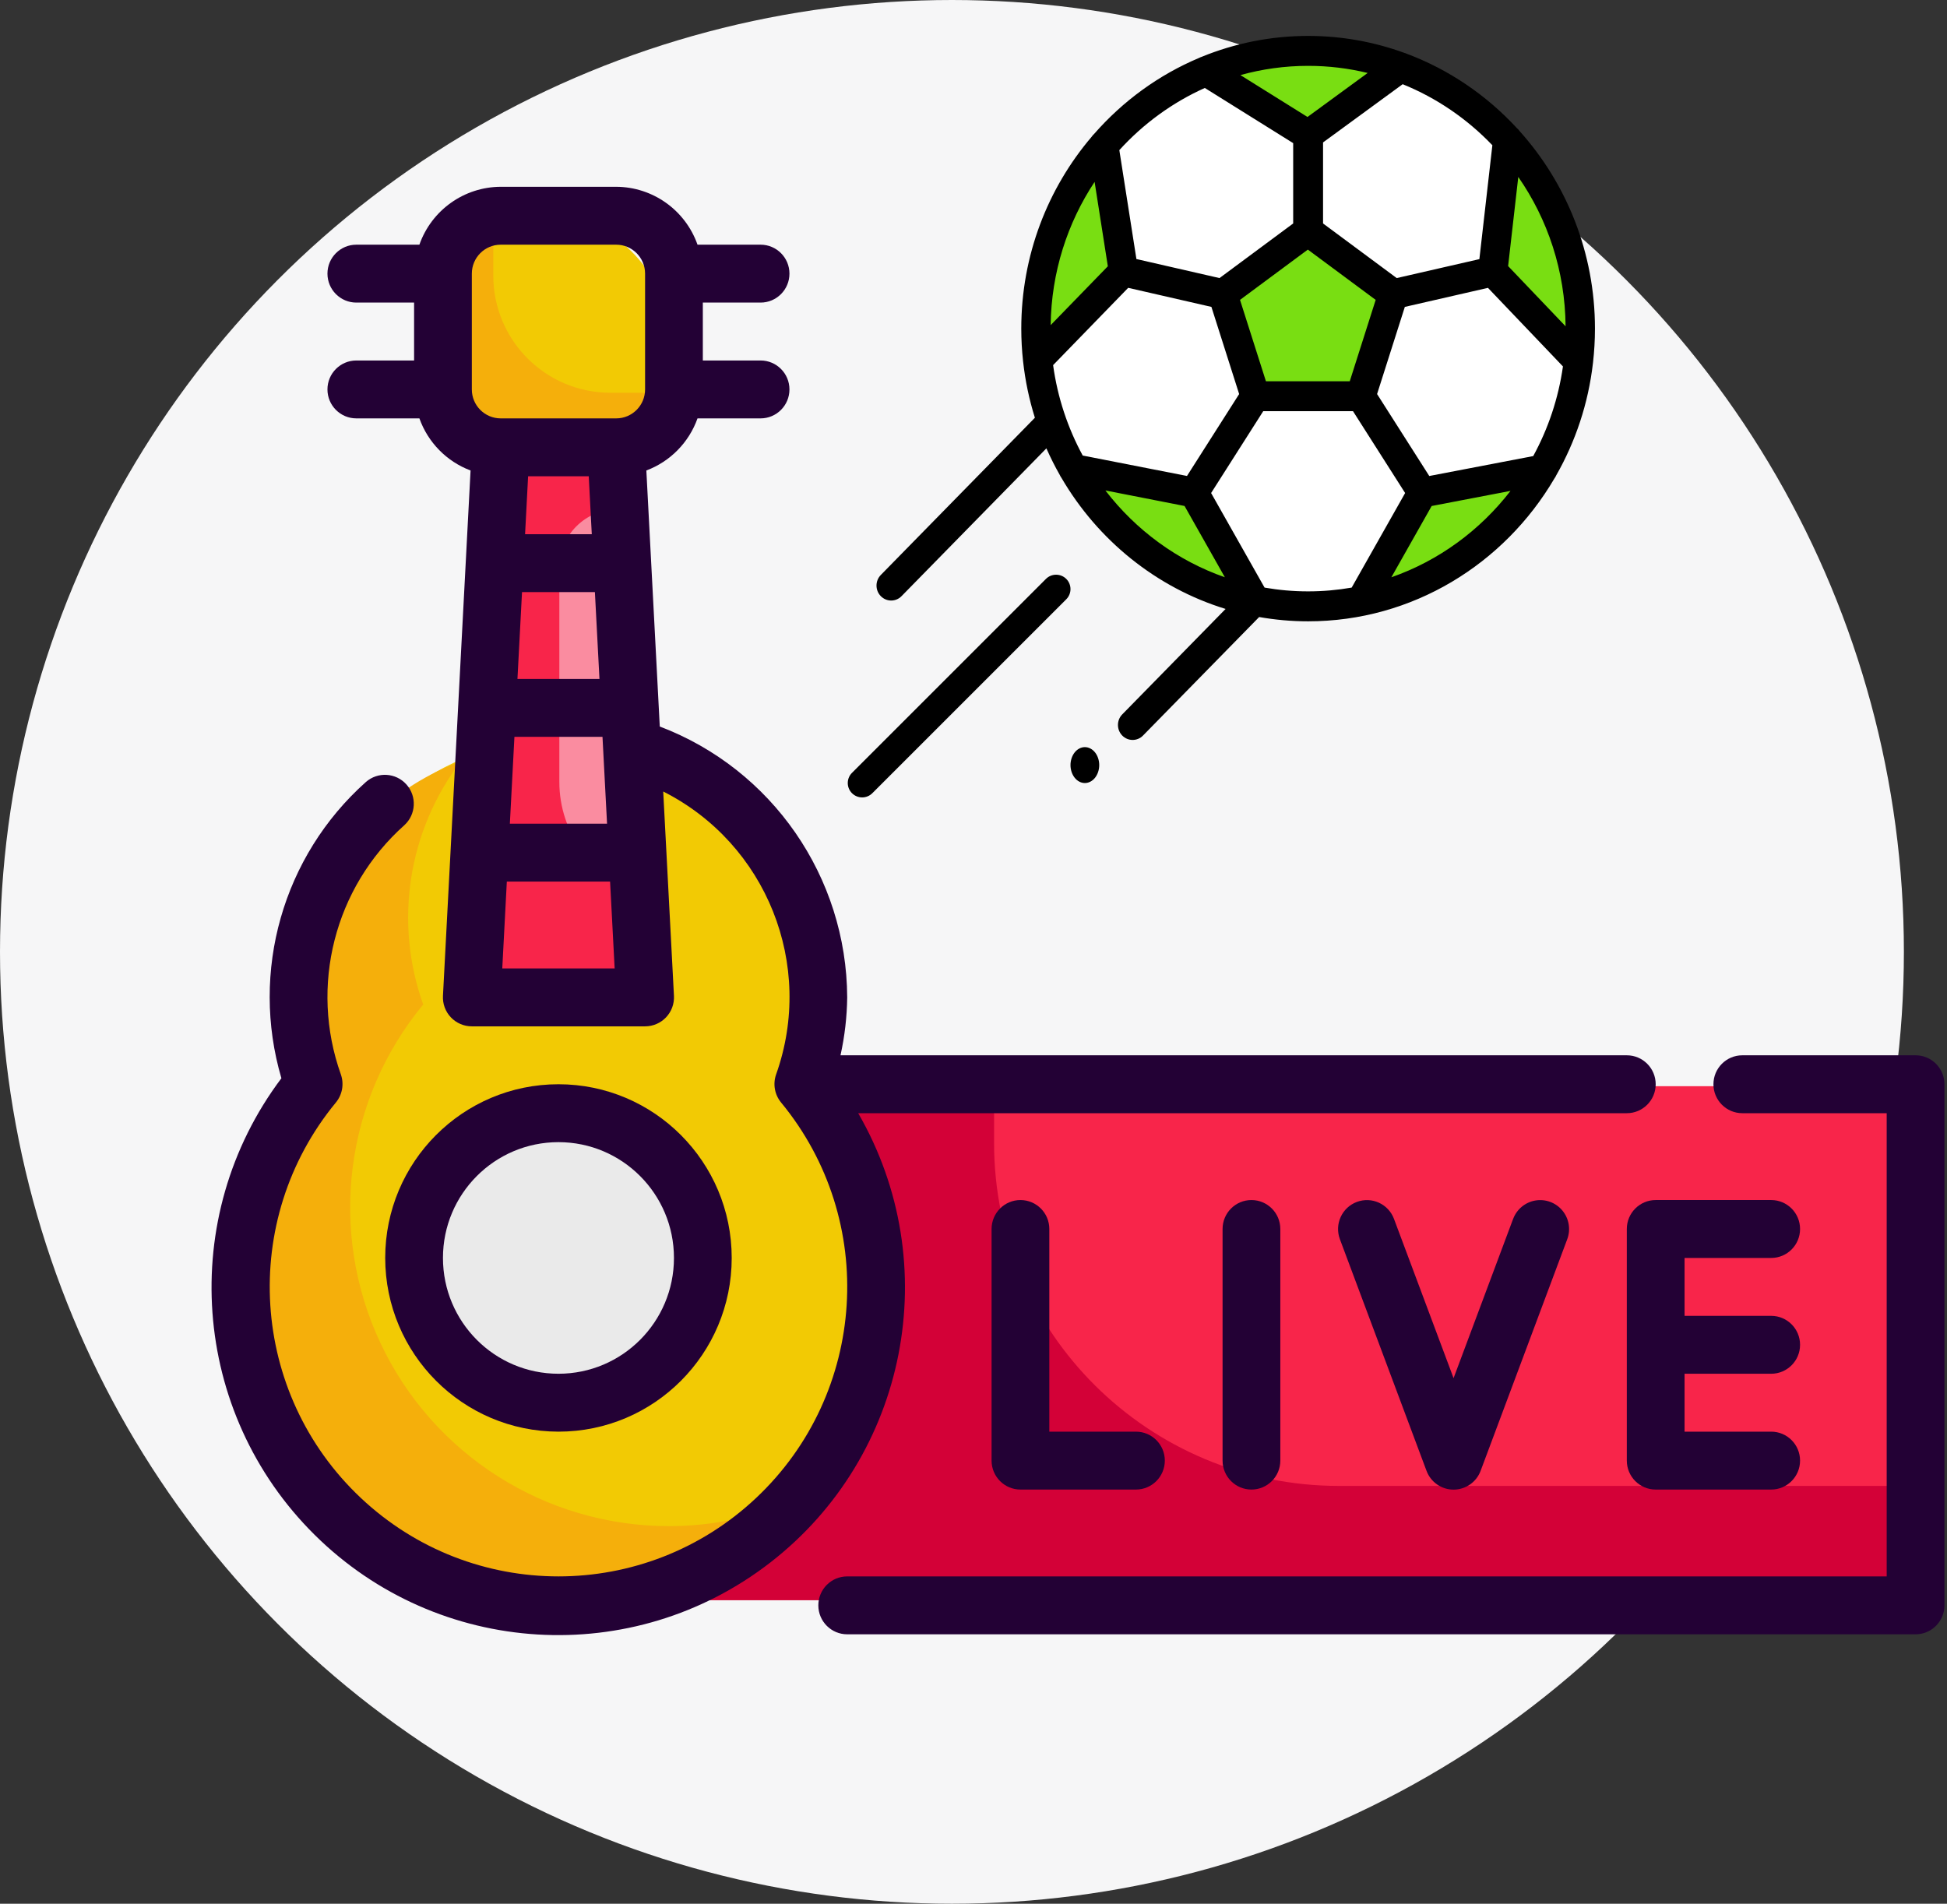 <?xml version="1.0" encoding="UTF-8"?>
<svg width="271px" height="265px" viewBox="0 0 271 265" version="1.1" xmlns="http://www.w3.org/2000/svg" xmlns:xlink="http://www.w3.org/1999/xlink">
    <rect x="0" y="0" width="271" height="265" fill="#333333" stroke="none"/>
    <!-- Generator: Sketch 58 (84663) - https://sketch.com -->
    <title>Group 14</title>
    <desc>Created with Sketch.</desc>
    <g id="Page-1" stroke="none" stroke-width="1" fill="none" fill-rule="evenodd">
        <g id="Group-14">
            <circle id="Oval" fill="#F6F6F7" cx="132.5" cy="132.5" r="132.5"></circle>
            <g id="music" transform="translate(29, 5)" fill-rule="nonzero">
                <g id="football" transform="translate(89, 0)">
                    <g id="Group" transform="translate(27, 2)">
                        <path d="M75.433,38.297 C75.433,59.448 58.588,76.594 37.809,76.594 C17.03,76.594 0.185,59.448 0.185,38.297 C0.185,17.146 17.03,0 37.809,0 C58.588,0 75.433,17.146 75.433,38.297 Z" id="Path" fill="#79DE12"></path>
                        <polygon id="Path" fill="#FFFFFF" points="23.686 2.791 37.772 11.563 37.772 24.848 26.012 33.546 12.288 30.41 9.554 13.013"></polygon>
                        <polygon id="Path" fill="#FFFFFF" points="0.423 42.593 12.288 30.41 26.012 33.546 30.504 47.619 22.022 60.905 5.336 57.644"></polygon>
                        <polygon id="Path" fill="#FFFFFF" points="50.589 2.266 37.846 11.563 37.846 24.848 49.608 33.546 63.331 30.41 65.404 12.267"></polygon>
                        <polygon id="Path" fill="#FFFFFF" points="75.174 42.789 63.331 30.41 49.608 33.546 45.115 47.619 53.597 60.905 70.24 57.723"></polygon>
                        <polygon id="Path" fill="#FFFFFF" points="45.116 75.87 53.597 60.905 45.115 47.619 30.504 47.619 22.022 60.905 30.504 75.87"></polygon>
                    </g>
                    <path d="M98.604,61.177 C101.286,56.475 103.072,51.18 103.722,45.535 C103.725,45.517 103.726,45.499 103.729,45.481 C103.906,43.927 104,42.346 104,40.743 C104,30.161 100.025,20.509 93.52,13.258 C93.416,13.11 93.294,12.974 93.156,12.858 C88.93,8.272 83.679,4.68 77.778,2.473 C77.672,2.424 77.562,2.383 77.449,2.354 C73.266,0.832 68.764,0 64.075,0 C58.844,0 53.846,1.034 49.264,2.908 C49.14,2.946 49.02,2.997 48.904,3.059 C43.27,5.429 38.281,9.078 34.283,13.65 C34.153,13.768 34.036,13.901 33.938,14.047 C27.844,21.203 24.15,30.541 24.15,40.743 C24.15,42.273 24.236,43.782 24.398,45.269 C24.399,45.287 24.402,45.305 24.404,45.323 C24.701,48.02 25.257,50.638 26.045,53.151 L4.598,75.037 C3.801,75.851 3.801,77.171 4.598,77.984 C4.997,78.391 5.519,78.595 6.042,78.595 C6.564,78.595 7.087,78.391 7.485,77.984 L27.646,57.411 C28.208,58.683 28.831,59.922 29.513,61.121 C29.575,61.264 29.654,61.399 29.746,61.523 C34.807,70.197 42.933,76.799 52.588,79.765 L38.205,94.442 C37.408,95.256 37.408,96.576 38.205,97.39 C38.604,97.797 39.127,98 39.649,98 C40.172,98 40.694,97.797 41.093,97.39 L57.26,80.89 C59.476,81.281 61.752,81.487 64.075,81.487 C78.618,81.487 91.369,73.508 98.349,61.616 C98.451,61.481 98.537,61.334 98.604,61.177 L98.604,61.177 Z M80.938,61.259 L73.674,49.852 L77.537,37.72 L86.718,35.617 L89.106,35.07 L99.544,46.008 C98.91,50.478 97.481,54.689 95.407,58.486 L80.938,61.259 Z M54.476,49.852 L47.215,61.254 L32.702,58.412 C30.623,54.582 29.198,50.334 28.581,45.825 L39.032,35.066 L50.614,37.72 L53.187,45.805 L54.476,49.852 Z M34.356,20.318 L36.198,32.065 L28.24,40.257 C28.334,32.884 30.575,26.03 34.356,20.318 Z M58.202,48.07 L54.596,36.743 L64.037,29.743 L73.479,36.744 L69.872,48.07 L58.202,48.07 Z M99.912,40.421 L91.913,32.038 L93.327,19.631 C97.419,25.518 99.846,32.686 99.912,40.421 Z M89.72,15.218 L87.912,31.072 L83.519,32.078 L76.408,33.708 L66.154,26.106 L66.154,14.826 L77.235,6.721 C81.974,8.637 86.218,11.556 89.72,15.218 Z M72.365,5.157 L63.989,11.283 L54.651,5.453 C57.655,4.616 60.814,4.167 64.075,4.167 C66.928,4.167 69.703,4.511 72.365,5.157 Z M49.696,7.244 L61.996,14.924 L61.996,26.106 L54.763,31.468 L51.743,33.708 L40.175,31.058 L37.798,15.897 C41.12,12.241 45.163,9.278 49.696,7.244 Z M35.859,63.273 L46.876,65.432 L52.487,75.356 C45.858,73.039 40.1,68.791 35.859,63.273 L35.859,63.273 Z M58.014,76.794 L50.572,63.63 L57.827,52.237 L70.323,52.237 L77.578,63.63 L70.137,76.793 C68.166,77.137 66.14,77.319 64.075,77.319 C62.009,77.319 59.985,77.138 58.014,76.794 L58.014,76.794 Z M75.663,75.356 L81.271,65.436 L92.246,63.332 C88.01,68.821 82.269,73.047 75.663,75.356 L75.663,75.356 Z" id="Shape" fill="#000000"></path>
                    <path d="M27.581,75.586 L0.587,102.581 C-0.196,103.364 -0.196,104.632 0.587,105.414 C0.978,105.804 1.49,106 2.003,106 C2.515,106 3.027,105.804 3.419,105.413 L30.414,78.419 C31.195,77.637 31.195,76.368 30.414,75.586 C29.632,74.805 28.363,74.805 27.581,75.586 L27.581,75.586 Z" id="Path" fill="#000000"></path>
                    <path d="M33,99 C32.474,99 31.959,99.267 31.587,99.732 C31.215,100.197 31,100.841 31,101.501 C31,102.158 31.214,102.8 31.587,103.266 C31.959,103.734 32.474,104 33,104 C33.527,104 34.042,103.734 34.414,103.266 C34.786,102.801 35,102.158 35,101.501 C35,100.841 34.787,100.197 34.414,99.732 C34.042,99.267 33.527,99 33,99 Z" id="Path" fill="#000000"></path>
                </g>
                <polygon id="Path" fill="#F8254A" points="69.341 146.198 237.441 146.198 237.441 217.74 69.341 217.74"></polygon>
                <path d="M109.365,154.147 L109.365,146.198 L69.341,146.198 L69.341,217.74 L237.441,217.74 L237.441,201.841 L157.394,201.841 C130.868,201.841 109.365,180.488 109.365,154.147 Z" id="Path" fill="#D30137"></path>
                <path d="M70.87,104.927 C58.103,95.427 40.655,95.427 27.889,104.927 C15.123,114.427 10.039,131.193 15.366,146.228 C0.53,164.261 2.199,190.771 19.178,206.783 C36.158,222.795 62.601,222.795 79.58,206.783 C96.56,190.771 98.228,164.261 83.392,146.228 C88.719,131.193 83.636,114.427 70.87,104.927 Z" id="Path" fill="#F2CA04"></path>
                <polygon id="Path" fill="#FA8CA0" points="60.936 134.625 36.772 134.625 40.799 57.823 56.909 57.823"></polygon>
                <rect id="Rectangle" fill="#F2CA04" x="31.519" y="25.208" width="32.569" height="32.615" rx="16"></rect>
                <ellipse id="Oval" fill="#EAEAEA" cx="49.379" cy="169.344" rx="19.962" ry="19.99"></ellipse>
                <path d="M64.113,207.439 C46.928,207.438 31.288,197.52 23.967,181.98 C16.645,166.439 18.96,148.071 29.907,134.83 C25.813,123.379 27.786,110.636 35.151,100.958 C16.662,107.875 7.144,128.339 13.77,146.926 C-1.158,165.798 1.687,193.124 20.182,208.52 C38.678,223.915 66.081,221.766 81.949,203.677 C76.329,206.155 70.255,207.437 64.113,207.439 L64.113,207.439 Z" id="Path" fill="#F5AF0B"></path>
                <path d="M48.854,103.856 L48.854,73.992 C48.854,69.527 52.46,65.907 56.909,65.907 L57.332,65.907 L56.909,57.823 L40.799,57.823 L36.772,134.625 L60.936,134.625 L60.131,119.265 C53.425,117.148 48.861,110.911 48.854,103.856 L48.854,103.856 Z" id="Path" fill="#F8254A"></path>
                <path d="M39.661,33.362 L39.661,25.208 C35.164,25.208 31.519,28.859 31.519,33.362 L31.519,49.669 C31.519,54.172 35.164,57.823 39.661,57.823 L55.946,57.823 C60.443,57.823 64.088,54.172 64.088,49.669 L55.946,49.669 C46.952,49.669 39.661,42.368 39.661,33.362 Z" id="Path" fill="#F5AF0B"></path>
                <path d="M48.764,149.354 C40.547,149.372 33.225,154.843 30.468,163.027 C32.575,162.194 34.804,161.757 37.053,161.736 C47.833,161.736 56.571,170.974 56.571,182.371 C56.55,184.749 56.137,187.105 55.349,189.333 C64.285,185.97 69.627,176.288 68,166.408 C66.373,156.529 58.249,149.326 48.764,149.354 L48.764,149.354 Z" id="Path" fill="#EAEAEA"></path>
                <g id="Group" transform="translate(0, 21)" fill="#230135">
                    <path d="M48.731,173.287 C62.048,173.287 72.845,162.461 72.845,149.107 C72.845,135.753 62.048,124.928 48.731,124.928 C35.413,124.928 24.616,135.753 24.616,149.107 C24.63,162.456 35.418,173.273 48.731,173.287 Z M48.731,132.988 C57.609,132.988 64.807,140.205 64.807,149.107 C64.807,158.01 57.609,165.227 48.731,165.227 C39.852,165.227 32.655,158.01 32.655,149.107 C32.655,140.205 39.852,132.988 48.731,132.988 Z" id="Shape"></path>
                    <path d="M90.452,128.958 L197.434,128.958 C199.654,128.958 201.453,127.153 201.453,124.928 C201.453,122.702 199.654,120.898 197.434,120.898 L87.988,120.898 C88.574,118.25 88.887,115.549 88.921,112.838 C88.842,96.067 78.472,81.077 62.833,75.13 L60.965,39.493 C64.287,38.244 66.893,35.59 68.086,32.239 L76.864,32.239 C79.083,32.239 80.883,30.435 80.883,28.209 C80.883,25.984 79.083,24.18 76.864,24.18 L68.826,24.18 L68.826,16.12 L76.864,16.12 C79.083,16.12 80.883,14.315 80.883,12.09 C80.883,9.864 79.083,8.06 76.864,8.06 L68.086,8.06 C66.389,3.247 61.86,0.021 56.769,-7.10542736e-15 L40.693,-7.10542736e-15 C35.601,0.021 31.072,3.247 29.375,8.06 L20.597,8.06 C18.378,8.06 16.578,9.864 16.578,12.09 C16.578,14.315 18.378,16.12 20.597,16.12 L28.636,16.12 L28.636,24.18 L20.597,24.18 C18.378,24.18 16.578,25.984 16.578,28.209 C16.578,30.435 18.378,32.239 20.597,32.239 L29.375,32.239 C30.569,35.59 33.174,38.244 36.497,39.493 L32.655,112.624 C32.596,113.73 32.993,114.81 33.754,115.613 C34.514,116.416 35.57,116.869 36.674,116.868 L60.788,116.868 C61.892,116.869 62.947,116.416 63.708,115.613 C64.468,114.81 64.865,113.73 64.807,112.624 L63.312,84.177 C77.709,91.447 84.448,108.335 79.026,123.558 C78.556,124.892 78.818,126.376 79.717,127.467 C93.227,143.862 91.705,167.962 76.241,182.518 C60.776,197.074 36.693,197.074 21.228,182.518 C5.764,167.962 4.242,143.862 17.752,127.467 C18.651,126.376 18.913,124.892 18.443,123.558 C14.059,111.267 17.558,97.539 27.285,88.864 C28.914,87.374 29.042,84.846 27.571,83.198 C26.1,81.551 23.58,81.4 21.924,82.859 C10.375,93.163 5.796,109.226 10.168,124.093 C-4.385,143.45 -2.408,170.616 14.793,187.649 C31.993,204.683 59.109,206.325 78.229,191.493 C97.35,176.66 102.575,149.93 90.452,128.958 Z M43.659,56.419 L53.803,56.419 L54.438,68.509 L43.024,68.509 L43.659,56.419 Z M44.085,48.359 L44.507,40.299 L52.947,40.299 L53.369,48.359 L44.085,48.359 Z M42.602,76.569 L54.86,76.569 L55.495,88.658 L41.967,88.658 L42.602,76.569 Z M40.693,8.06 L56.769,8.06 C58.988,8.06 60.788,9.864 60.788,12.09 L60.788,28.209 C60.788,30.435 58.988,32.239 56.769,32.239 L40.693,32.239 C38.473,32.239 36.674,30.435 36.674,28.209 L36.674,12.09 C36.674,9.864 38.473,8.06 40.693,8.06 Z M40.91,108.808 L41.545,96.718 L55.917,96.718 L56.552,108.808 L40.91,108.808 Z" id="Shape"></path>
                    <path d="M113.035,141.047 C110.815,141.047 109.016,142.852 109.016,145.077 L109.016,177.317 C109.016,179.542 110.815,181.347 113.035,181.347 L129.111,181.347 C131.331,181.347 133.13,179.542 133.13,177.317 C133.13,175.091 131.331,173.287 129.111,173.287 L117.054,173.287 L117.054,145.077 C117.054,142.852 115.255,141.047 113.035,141.047 Z" id="Path"></path>
                    <path d="M141.168,145.077 L141.168,177.317 C141.168,179.542 142.967,181.347 145.187,181.347 C147.407,181.347 149.206,179.542 149.206,177.317 L149.206,145.077 C149.206,142.852 147.407,141.047 145.187,141.047 C142.967,141.047 141.168,142.852 141.168,145.077 Z" id="Path"></path>
                    <path d="M181.611,143.663 L173.32,165.839 L165.029,143.675 C164.252,141.589 161.936,140.53 159.857,141.309 C157.777,142.088 156.72,144.41 157.497,146.496 L169.554,178.735 C170.141,180.312 171.642,181.357 173.32,181.357 C174.998,181.357 176.5,180.312 177.086,178.735 L189.143,146.496 C189.646,145.147 189.392,143.631 188.478,142.52 C187.565,141.41 186.129,140.872 184.713,141.11 C183.296,141.348 182.114,142.326 181.611,143.675 L181.611,143.663 Z" id="Path"></path>
                    <path d="M217.529,149.107 C219.749,149.107 221.548,147.303 221.548,145.077 C221.548,142.852 219.749,141.047 217.529,141.047 L201.453,141.047 C199.234,141.047 197.434,142.852 197.434,145.077 L197.434,177.317 C197.434,179.542 199.234,181.347 201.453,181.347 L217.529,181.347 C219.749,181.347 221.548,179.542 221.548,177.317 C221.548,175.091 219.749,173.287 217.529,173.287 L205.472,173.287 L205.472,165.227 L217.529,165.227 C219.749,165.227 221.548,163.423 221.548,161.197 C221.548,158.971 219.749,157.167 217.529,157.167 L205.472,157.167 L205.472,149.107 L217.529,149.107 Z" id="Path"></path>
                    <path d="M237.625,120.898 L213.51,120.898 C211.291,120.898 209.491,122.702 209.491,124.928 C209.491,127.153 211.291,128.958 213.51,128.958 L233.606,128.958 L233.606,193.436 L88.921,193.436 C86.701,193.436 84.902,195.241 84.902,197.466 C84.902,199.692 86.701,201.496 88.921,201.496 L237.625,201.496 C239.844,201.496 241.644,199.692 241.644,197.466 L241.644,124.928 C241.644,122.702 239.844,120.898 237.625,120.898 Z" id="Path"></path>
                </g>
            </g>
        </g>
    </g>
</svg>